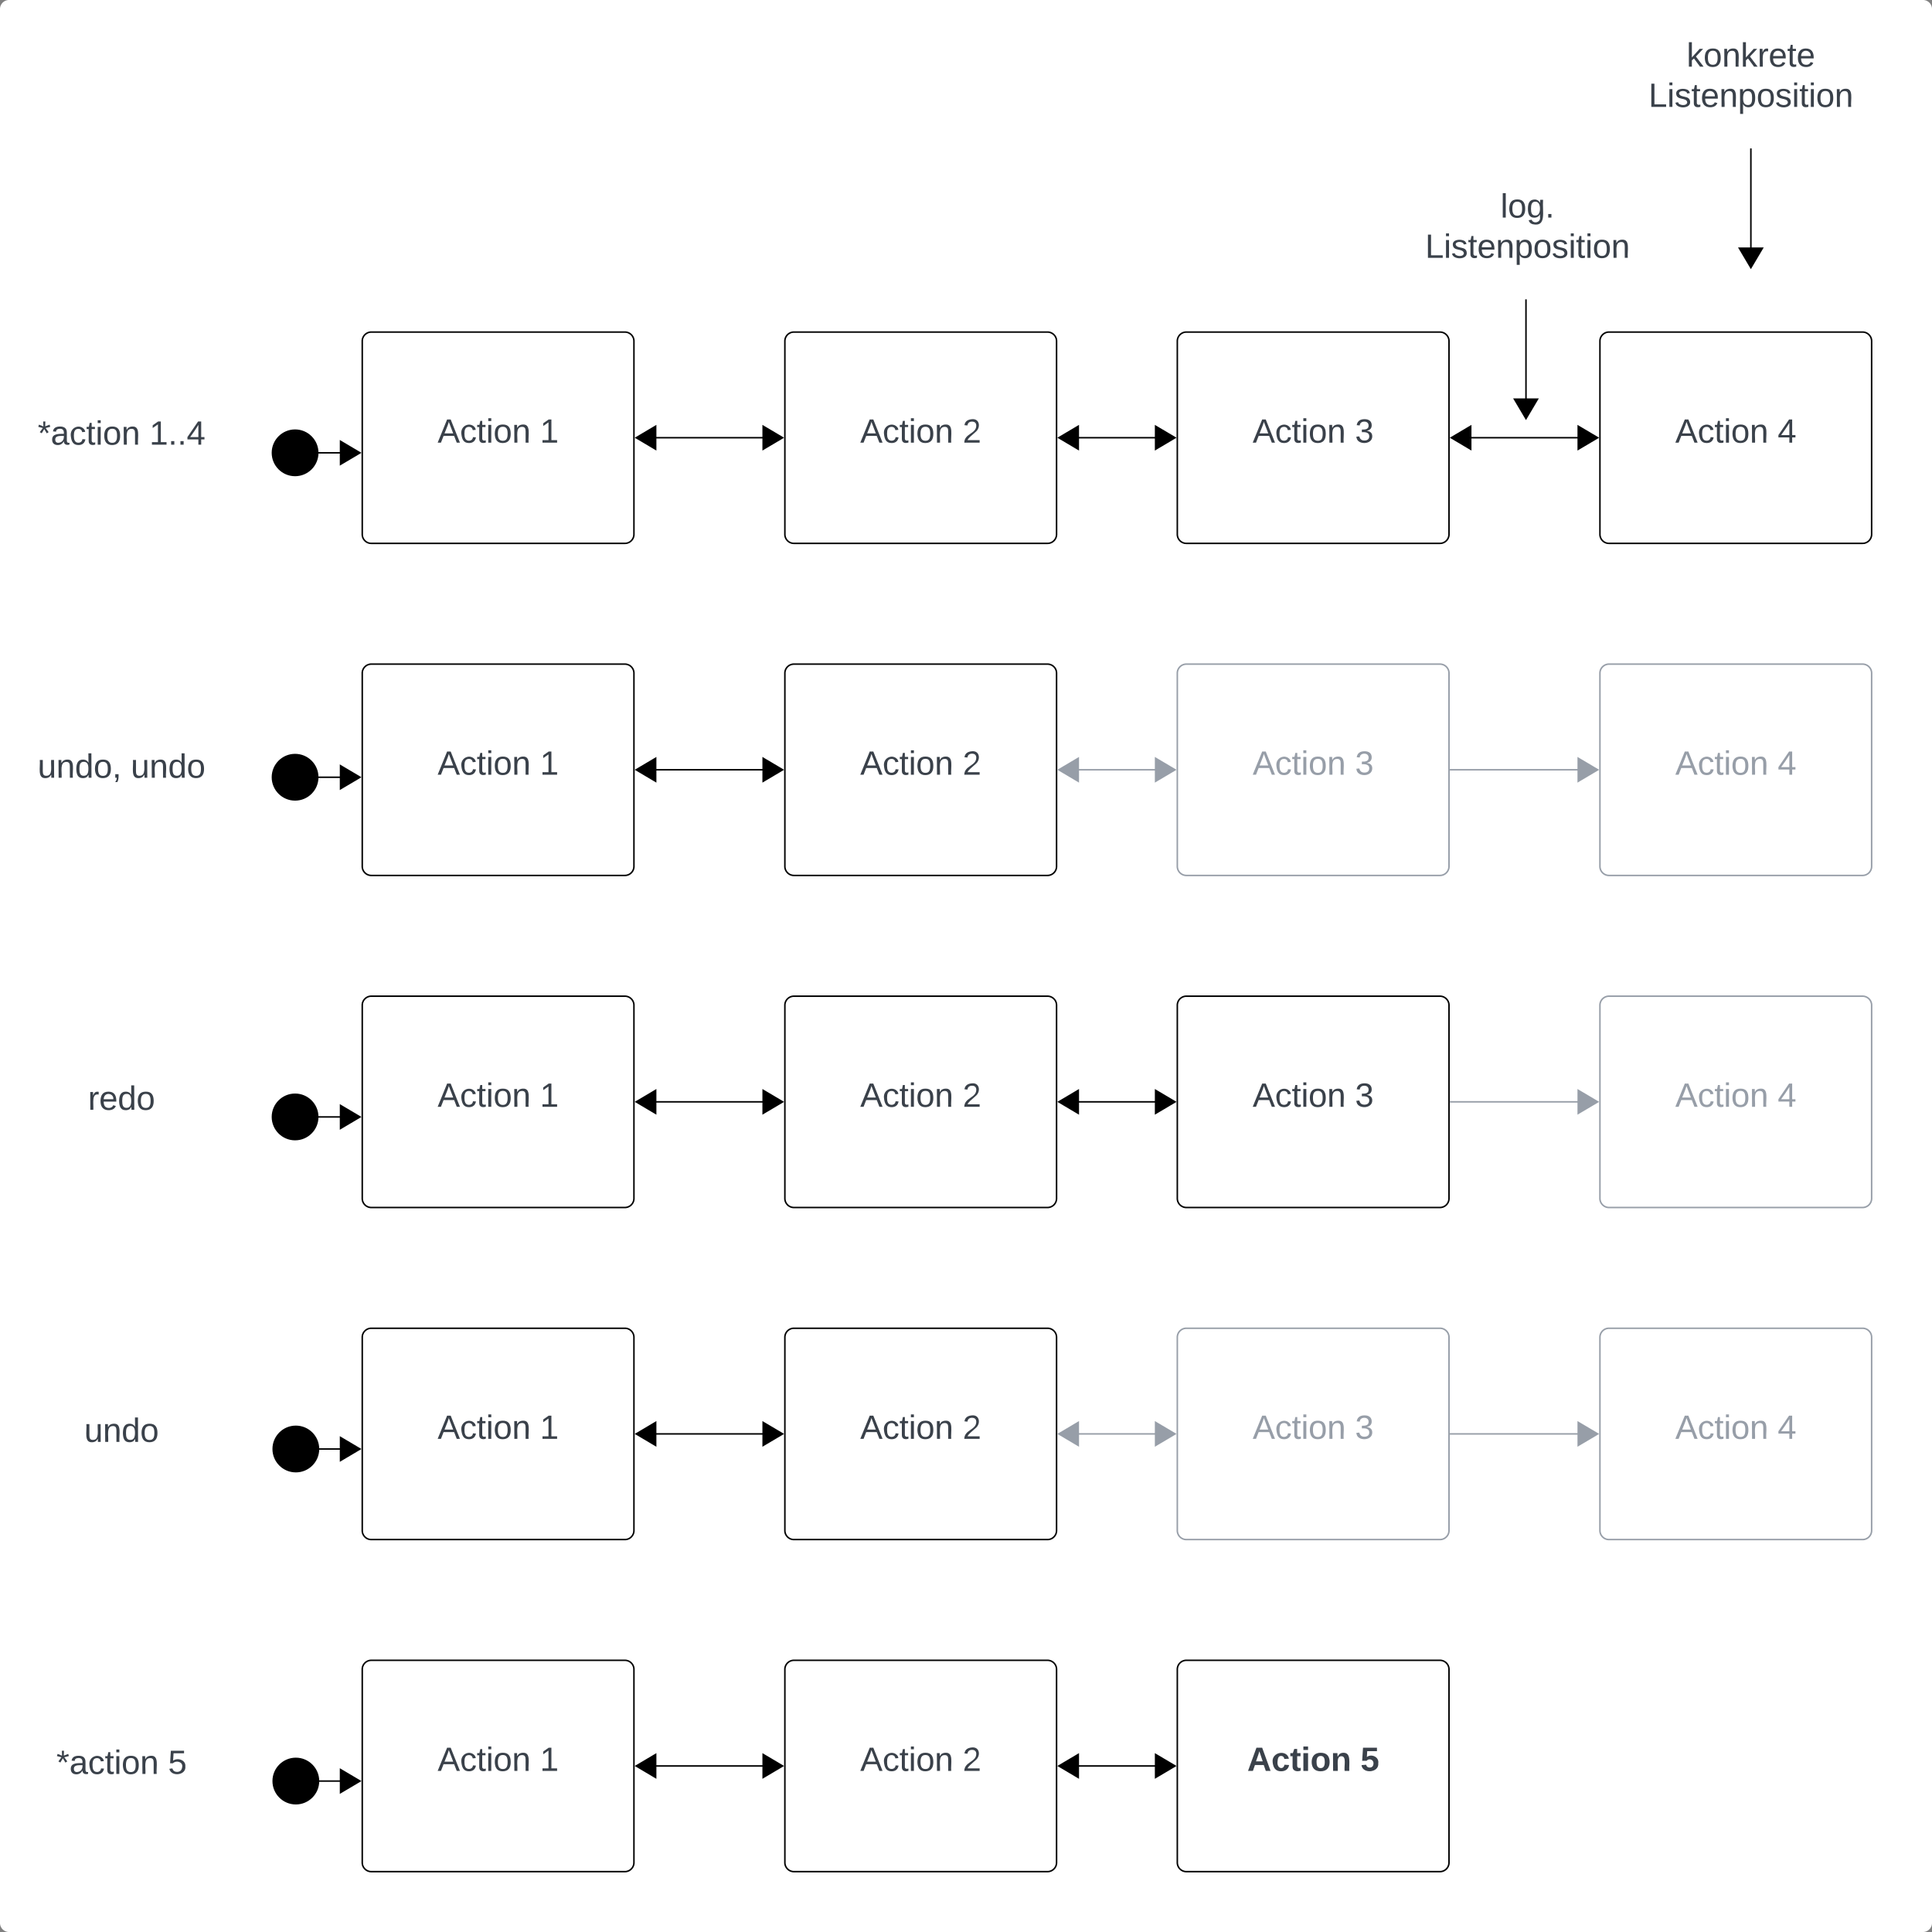 <svg xmlns="http://www.w3.org/2000/svg" xmlns:xlink="http://www.w3.org/1999/xlink" xmlns:lucid="lucid" width="1280" height="1280"><rect width="100%" height="100%" fill="#808080" stroke="none"/><g transform="translate(-200 100)" lucid:page-tab-id="0_0"><path d="M200-94a6 6 0 0 1 6-6h1268a6 6 0 0 1 6 6v1268a6 6 0 0 1-6 6H206a6 6 0 0 1-6-6z" stroke="#000" stroke-opacity="0" fill="#fff"/><path d="M440 126a6 6 0 0 1 6-6h168a6 6 0 0 1 6 6v128a6 6 0 0 1-6 6H446a6 6 0 0 1-6-6z" stroke="#000" fill="#fff"/><use xlink:href="#a" transform="matrix(1,0,0,1,452,132) translate(37.907 61.278)"/><use xlink:href="#b" transform="matrix(1,0,0,1,452,132) translate(105.747 61.278)"/><path d="M720 126a6 6 0 0 1 6-6h168a6 6 0 0 1 6 6v128a6 6 0 0 1-6 6H726a6 6 0 0 1-6-6z" stroke="#000" fill="#fff"/><use xlink:href="#a" transform="matrix(1,0,0,1,732,132) translate(37.907 61.278)"/><use xlink:href="#c" transform="matrix(1,0,0,1,732,132) translate(105.747 61.278)"/><path d="M980 126a6 6 0 0 1 6-6h168a6 6 0 0 1 6 6v128a6 6 0 0 1-6 6H986a6 6 0 0 1-6-6z" stroke="#000" fill="#fff"/><use xlink:href="#a" transform="matrix(1,0,0,1,992,132) translate(37.907 61.278)"/><use xlink:href="#d" transform="matrix(1,0,0,1,992,132) translate(105.747 61.278)"/><path d="M1260 126a6 6 0 0 1 6-6h168a6 6 0 0 1 6 6v128a6 6 0 0 1-6 6h-168a6 6 0 0 1-6-6z" stroke="#000" fill="#fff"/><use xlink:href="#a" transform="matrix(1,0,0,1,1272,132) translate(37.907 61.278)"/><use xlink:href="#e" transform="matrix(1,0,0,1,1272,132) translate(105.747 61.278)"/><path d="M627.37 190h85.26" stroke="#000" fill="none"/><path d="M621.48 190l12.9-7.64v15.28zM718.52 190l-12.9 7.64v-15.28z" stroke="#000"/><path d="M907.37 190h65.26" stroke="#000" fill="none"/><path d="M901.48 190l12.9-7.64v15.28zM978.52 190l-12.9 7.64v-15.28z" stroke="#000"/><path d="M1167.37 190h85.26" stroke="#000" fill="none"/><path d="M1161.48 190l12.9-7.64v15.28zM1258.52 190l-12.9 7.64v-15.28z" stroke="#000"/><path d="M200 386a6 6 0 0 1 6-6h148a6 6 0 0 1 6 6v48a6 6 0 0 1-6 6H206a6 6 0 0 1-6-6z" stroke="#000" stroke-opacity="0" fill="#fff" fill-opacity="0"/><use xlink:href="#f" transform="matrix(1,0,0,1,205,385) translate(19.944 30.278)"/><use xlink:href="#g" transform="matrix(1,0,0,1,205,385) translate(81.673 30.278)"/><path d="M440 346a6 6 0 0 1 6-6h168a6 6 0 0 1 6 6v128a6 6 0 0 1-6 6H446a6 6 0 0 1-6-6z" stroke="#000" fill="#fff"/><use xlink:href="#a" transform="matrix(1,0,0,1,452,352) translate(37.907 61.278)"/><use xlink:href="#b" transform="matrix(1,0,0,1,452,352) translate(105.747 61.278)"/><path d="M720 346a6 6 0 0 1 6-6h168a6 6 0 0 1 6 6v128a6 6 0 0 1-6 6H726a6 6 0 0 1-6-6z" stroke="#000" fill="#fff"/><use xlink:href="#a" transform="matrix(1,0,0,1,732,352) translate(37.907 61.278)"/><use xlink:href="#c" transform="matrix(1,0,0,1,732,352) translate(105.747 61.278)"/><path d="M980 346a6 6 0 0 1 6-6h168a6 6 0 0 1 6 6v128a6 6 0 0 1-6 6H986a6 6 0 0 1-6-6z" stroke="#979ea8" fill="#fff"/><use xlink:href="#h" transform="matrix(1,0,0,1,992,352) translate(37.907 61.278)"/><use xlink:href="#i" transform="matrix(1,0,0,1,992,352) translate(105.747 61.278)"/><path d="M1260 346a6 6 0 0 1 6-6h168a6 6 0 0 1 6 6v128a6 6 0 0 1-6 6h-168a6 6 0 0 1-6-6z" stroke="#979ea8" fill="#fff"/><use xlink:href="#h" transform="matrix(1,0,0,1,1272,352) translate(37.907 61.278)"/><use xlink:href="#j" transform="matrix(1,0,0,1,1272,352) translate(105.747 61.278)"/><path d="M627.37 410h85.26" stroke="#000" fill="none"/><path d="M621.48 410l12.9-7.64v15.28zM718.52 410l-12.9 7.64v-15.28z" stroke="#000"/><path d="M907.37 410h65.26" stroke="#979ea8" fill="none"/><path d="M901.48 410l12.9-7.64v15.28zM978.52 410l-12.9 7.64v-15.28z" stroke="#979ea8" fill="#979ea8"/><path d="M1161 410h91.63" stroke="#979ea8" fill="none"/><path d="M1161 410.48h-.5v-.96h.5z" stroke="#979ea8" stroke-width=".05" fill="#979ea8"/><path d="M1258.52 410l-12.9 7.64v-15.28z" stroke="#979ea8" fill="#979ea8"/><path d="M200 826a6 6 0 0 1 6-6h148a6 6 0 0 1 6 6v48a6 6 0 0 1-6 6H206a6 6 0 0 1-6-6z" stroke="#000" stroke-opacity="0" fill="#fff" fill-opacity="0"/><use xlink:href="#k" transform="matrix(1,0,0,1,205,825) translate(50.809 30.278)"/><path d="M440 786a6 6 0 0 1 6-6h168a6 6 0 0 1 6 6v128a6 6 0 0 1-6 6H446a6 6 0 0 1-6-6z" stroke="#000" fill="#fff"/><use xlink:href="#a" transform="matrix(1,0,0,1,452,792) translate(37.907 61.278)"/><use xlink:href="#b" transform="matrix(1,0,0,1,452,792) translate(105.747 61.278)"/><path d="M720 786a6 6 0 0 1 6-6h168a6 6 0 0 1 6 6v128a6 6 0 0 1-6 6H726a6 6 0 0 1-6-6z" stroke="#000" fill="#fff"/><use xlink:href="#a" transform="matrix(1,0,0,1,732,792) translate(37.907 61.278)"/><use xlink:href="#c" transform="matrix(1,0,0,1,732,792) translate(105.747 61.278)"/><path d="M980 786a6 6 0 0 1 6-6h168a6 6 0 0 1 6 6v128a6 6 0 0 1-6 6H986a6 6 0 0 1-6-6z" stroke="#979ea8" fill="#fff"/><use xlink:href="#h" transform="matrix(1,0,0,1,992,792) translate(37.907 61.278)"/><use xlink:href="#i" transform="matrix(1,0,0,1,992,792) translate(105.747 61.278)"/><path d="M1260 786a6 6 0 0 1 6-6h168a6 6 0 0 1 6 6v128a6 6 0 0 1-6 6h-168a6 6 0 0 1-6-6z" stroke="#979ea8" fill="#fff"/><use xlink:href="#h" transform="matrix(1,0,0,1,1272,792) translate(37.907 61.278)"/><use xlink:href="#j" transform="matrix(1,0,0,1,1272,792) translate(105.747 61.278)"/><path d="M627.37 850h85.26" stroke="#000" fill="none"/><path d="M621.48 850l12.9-7.64v15.28zM718.52 850l-12.9 7.64v-15.28z" stroke="#000"/><path d="M907.37 850h65.26" stroke="#979ea8" fill="none"/><path d="M901.48 850l12.9-7.64v15.28zM978.52 850l-12.9 7.64v-15.28z" stroke="#979ea8" fill="#979ea8"/><path d="M1161 850h91.63" stroke="#979ea8" fill="none"/><path d="M1161 850.48h-.5v-.96h.5z" stroke="#979ea8" stroke-width=".05" fill="#979ea8"/><path d="M1258.52 850l-12.9 7.64v-15.28z" stroke="#979ea8" fill="#979ea8"/><path d="M200 164.33a6 6 0 0 1 6-6h148a6 6 0 0 1 6 6v51.34a6 6 0 0 1-6 6H206a6 6 0 0 1-6-6z" stroke="#000" stroke-opacity="0" fill="#fff" fill-opacity="0"/><use xlink:href="#l" transform="matrix(1,0,0,1,205,163.333) translate(19.975 31.278)"/><use xlink:href="#m" transform="matrix(1,0,0,1,205,163.333) translate(93.988 31.278)"/><path d="M200 606a6 6 0 0 1 6-6h148a6 6 0 0 1 6 6v48a6 6 0 0 1-6 6H206a6 6 0 0 1-6-6z" stroke="#000" stroke-opacity="0" fill="#fff" fill-opacity="0"/><use xlink:href="#n" transform="matrix(1,0,0,1,205,605) translate(53.309 30.278)"/><path d="M440 566a6 6 0 0 1 6-6h168a6 6 0 0 1 6 6v128a6 6 0 0 1-6 6H446a6 6 0 0 1-6-6z" stroke="#000" fill="#fff"/><use xlink:href="#a" transform="matrix(1,0,0,1,452,572) translate(37.907 61.278)"/><use xlink:href="#b" transform="matrix(1,0,0,1,452,572) translate(105.747 61.278)"/><path d="M720 566a6 6 0 0 1 6-6h168a6 6 0 0 1 6 6v128a6 6 0 0 1-6 6H726a6 6 0 0 1-6-6z" stroke="#000" fill="#fff"/><use xlink:href="#a" transform="matrix(1,0,0,1,732,572) translate(37.907 61.278)"/><use xlink:href="#c" transform="matrix(1,0,0,1,732,572) translate(105.747 61.278)"/><path d="M980 566a6 6 0 0 1 6-6h168a6 6 0 0 1 6 6v128a6 6 0 0 1-6 6H986a6 6 0 0 1-6-6z" stroke="#000" fill="#fff"/><use xlink:href="#a" transform="matrix(1,0,0,1,992,572) translate(37.907 61.278)"/><use xlink:href="#d" transform="matrix(1,0,0,1,992,572) translate(105.747 61.278)"/><path d="M1260 566a6 6 0 0 1 6-6h168a6 6 0 0 1 6 6v128a6 6 0 0 1-6 6h-168a6 6 0 0 1-6-6z" stroke="#979ea8" fill="#fff"/><use xlink:href="#h" transform="matrix(1,0,0,1,1272,572) translate(37.907 61.278)"/><use xlink:href="#j" transform="matrix(1,0,0,1,1272,572) translate(105.747 61.278)"/><path d="M627.37 630h85.26" stroke="#000" fill="none"/><path d="M621.48 630l12.9-7.64v15.28zM718.52 630l-12.9 7.64v-15.28z" stroke="#000"/><path d="M907.37 630h65.26" stroke="#000" fill="none"/><path d="M901.48 630l12.9-7.64v15.28zM978.52 630l-12.9 7.64v-15.28z" stroke="#000"/><path d="M1161 630h91.63" stroke="#979ea8" fill="none"/><path d="M1161 630.48h-.5v-.96h.5z" stroke="#979ea8" stroke-width=".05" fill="#979ea8"/><path d="M1258.52 630l-12.9 7.64v-15.28z" stroke="#979ea8" fill="#979ea8"/><path d="M200 1046a6 6 0 0 1 6-6h148a6 6 0 0 1 6 6v48a6 6 0 0 1-6 6H206a6 6 0 0 1-6-6z" stroke="#000" stroke-opacity="0" fill="#fff" fill-opacity="0"/><use xlink:href="#l" transform="matrix(1,0,0,1,205,1045) translate(32.321 30.278)"/><use xlink:href="#o" transform="matrix(1,0,0,1,205,1045) translate(106.333 30.278)"/><path d="M440 1006a6 6 0 0 1 6-6h168a6 6 0 0 1 6 6v128a6 6 0 0 1-6 6H446a6 6 0 0 1-6-6z" stroke="#000" fill="#fff"/><use xlink:href="#a" transform="matrix(1,0,0,1,452,1012) translate(37.907 61.278)"/><use xlink:href="#b" transform="matrix(1,0,0,1,452,1012) translate(105.747 61.278)"/><path d="M720 1006a6 6 0 0 1 6-6h168a6 6 0 0 1 6 6v128a6 6 0 0 1-6 6H726a6 6 0 0 1-6-6z" stroke="#000" fill="#fff"/><use xlink:href="#a" transform="matrix(1,0,0,1,732,1012) translate(37.907 61.278)"/><use xlink:href="#c" transform="matrix(1,0,0,1,732,1012) translate(105.747 61.278)"/><path d="M627.37 1070h85.26" stroke="#000" fill="none"/><path d="M621.48 1070l12.9-7.64v15.28zM718.52 1070l-12.9 7.64v-15.28z" stroke="#000"/><path d="M907.37 1070h65.26" stroke="#000" fill="none"/><path d="M901.48 1070l12.9-7.64v15.28zM978.52 1070l-12.9 7.64v-15.28z" stroke="#000"/><path d="M980 1006a6 6 0 0 1 6-6h168a6 6 0 0 1 6 6v128a6 6 0 0 1-6 6H986a6 6 0 0 1-6-6z" stroke="#000" fill="#fff"/><use xlink:href="#p" transform="matrix(1,0,0,1,992,1012) translate(34.296 61.278)"/><use xlink:href="#q" transform="matrix(1,0,0,1,992,1012) translate(109.358 61.278)"/><path d="M410.33 200h22.3" stroke="#000" fill="none"/><path d="M410.5 200c0 8.28-6.72 15-15 15-8.28 0-15-6.72-15-15 0-8.28 6.72-15 15-15 8.28 0 15 6.72 15 15zM438.52 200l-12.9 7.64v-15.28z" stroke="#000"/><path d="M410.33 414.94h22.3" stroke="#000" fill="none"/><path d="M410.5 414.94c0 8.28-6.72 15-15 15-8.28 0-15-6.72-15-15 0-8.3 6.72-15 15-15 8.28 0 15 6.7 15 15zM438.52 414.94l-12.9 7.63V407.3z" stroke="#000"/><path d="M410.33 640h22.3" stroke="#000" fill="none"/><path d="M410.5 640c0 8.28-6.72 15-15 15-8.28 0-15-6.72-15-15 0-8.28 6.72-15 15-15 8.28 0 15 6.72 15 15zM438.52 640l-12.9 7.64v-15.28z" stroke="#000"/><path d="M410.83 860h21.8" stroke="#000" fill="none"/><path d="M411 860c0 8.28-6.72 15-15 15-8.28 0-15-6.72-15-15 0-8.28 6.72-15 15-15 8.28 0 15 6.72 15 15zM438.52 860l-12.9 7.64v-15.28z" stroke="#000"/><path d="M410.83 1080h21.8" stroke="#000" fill="none"/><path d="M411 1080c0 8.28-6.72 15-15 15-8.28 0-15-6.72-15-15 0-8.28 6.72-15 15-15 8.28 0 15 6.72 15 15zM438.52 1080l-12.9 7.64v-15.28z" stroke="#000"/><path d="M1211 98.83v72.63M1211 98.85v-.52" stroke="#000" fill="none"/><path d="M1211 177.35l-7.64-12.9h15.28z" stroke="#000"/><path d="M1092 24a6 6 0 0 1 6-6h228a6 6 0 0 1 6 6v51.33a6 6 0 0 1-6 6h-228a6 6 0 0 1-6-6z" stroke="#000" stroke-opacity="0" fill="#fff" fill-opacity="0"/><g><use xlink:href="#r" transform="matrix(1,0,0,1,1097,23) translate(97.13 21.153)"/><use xlink:href="#s" transform="matrix(1,0,0,1,1097,23) translate(47.191 47.819)"/></g><path d="M1360-1.17v72.63M1360-1.15v-.52" stroke="#000" fill="none"/><path d="M1360 77.35l-7.64-12.9h15.28z" stroke="#000"/><path d="M1240-76a6 6 0 0 1 6-6h228a6 6 0 0 1 6 6v51.33a6 6 0 0 1-6 6h-228a6 6 0 0 1-6-6z" stroke="#000" stroke-opacity="0" fill="#fff" fill-opacity="0"/><g><use xlink:href="#t" transform="matrix(1,0,0,1,1245,-77) translate(72.438 21.153)"/><use xlink:href="#s" transform="matrix(1,0,0,1,1245,-77) translate(47.191 47.819)"/></g><defs><path fill="#3a414a" d="M205 0l-28-72H64L36 0H1l101-248h38L239 0h-34zm-38-99l-47-123c-12 45-31 82-46 123h93" id="u"/><path fill="#3a414a" d="M96-169c-40 0-48 33-48 73s9 75 48 75c24 0 41-14 43-38l32 2c-6 37-31 61-74 61-59 0-76-41-82-99-10-93 101-131 147-64 4 7 5 14 7 22l-32 3c-4-21-16-35-41-35" id="v"/><path fill="#3a414a" d="M59-47c-2 24 18 29 38 22v24C64 9 27 4 27-40v-127H5v-23h24l9-43h21v43h35v23H59v120" id="w"/><path fill="#3a414a" d="M24-231v-30h32v30H24zM24 0v-190h32V0H24" id="x"/><path fill="#3a414a" d="M100-194c62-1 85 37 85 99 1 63-27 99-86 99S16-35 15-95c0-66 28-99 85-99zM99-20c44 1 53-31 53-75 0-43-8-75-51-75s-53 32-53 75 10 74 51 75" id="y"/><path fill="#3a414a" d="M117-194c89-4 53 116 60 194h-32v-121c0-31-8-49-39-48C34-167 62-67 57 0H25l-1-190h30c1 10-1 24 2 32 11-22 29-35 61-36" id="z"/><g id="a"><use transform="matrix(0.062,0,0,0.062,0,0)" xlink:href="#u"/><use transform="matrix(0.062,0,0,0.062,14.815,0)" xlink:href="#v"/><use transform="matrix(0.062,0,0,0.062,25.926,0)" xlink:href="#w"/><use transform="matrix(0.062,0,0,0.062,32.099,0)" xlink:href="#x"/><use transform="matrix(0.062,0,0,0.062,36.975,0)" xlink:href="#y"/><use transform="matrix(0.062,0,0,0.062,49.321,0)" xlink:href="#z"/></g><path fill="#3a414a" d="M27 0v-27h64v-190l-56 39v-29l58-41h29v221h61V0H27" id="A"/><use transform="matrix(0.062,0,0,0.062,0,0)" xlink:href="#A" id="b"/><path fill="#3a414a" d="M101-251c82-7 93 87 43 132L82-64C71-53 59-42 53-27h129V0H18c2-99 128-94 128-182 0-28-16-43-45-43s-46 15-49 41l-32-3c6-41 34-60 81-64" id="B"/><use transform="matrix(0.062,0,0,0.062,0,0)" xlink:href="#B" id="c"/><path fill="#3a414a" d="M126-127c33 6 58 20 58 59 0 88-139 92-164 29-3-8-5-16-6-25l32-3c6 27 21 44 54 44 32 0 52-15 52-46 0-38-36-46-79-43v-28c39 1 72-4 72-42 0-27-17-43-46-43-28 0-47 15-49 41l-32-3c6-42 35-63 81-64 48-1 79 21 79 65 0 36-21 52-52 59" id="C"/><use transform="matrix(0.062,0,0,0.062,0,0)" xlink:href="#C" id="d"/><path fill="#3a414a" d="M155-56V0h-30v-56H8v-25l114-167h33v167h35v25h-35zm-30-156c-27 46-58 90-88 131h88v-131" id="D"/><use transform="matrix(0.062,0,0,0.062,0,0)" xlink:href="#D" id="e"/><path fill="#3a414a" d="M84 4C-5 8 30-112 23-190h32v120c0 31 7 50 39 49 72-2 45-101 50-169h31l1 190h-30c-1-10 1-25-2-33-11 22-28 36-60 37" id="E"/><path fill="#3a414a" d="M85-194c31 0 48 13 60 33l-1-100h32l1 261h-30c-2-10 0-23-3-31C134-8 116 4 85 4 32 4 16-35 15-94c0-66 23-100 70-100zm9 24c-40 0-46 34-46 75 0 40 6 74 45 74 42 0 51-32 51-76 0-42-9-74-50-73" id="F"/><path fill="#3a414a" d="M68-38c1 34 0 65-14 84H32c9-13 17-26 17-46H33v-38h35" id="G"/><g id="f"><use transform="matrix(0.062,0,0,0.062,0,0)" xlink:href="#E"/><use transform="matrix(0.062,0,0,0.062,12.346,0)" xlink:href="#z"/><use transform="matrix(0.062,0,0,0.062,24.691,0)" xlink:href="#F"/><use transform="matrix(0.062,0,0,0.062,37.037,0)" xlink:href="#y"/><use transform="matrix(0.062,0,0,0.062,49.383,0)" xlink:href="#G"/></g><g id="g"><use transform="matrix(0.062,0,0,0.062,0,0)" xlink:href="#E"/><use transform="matrix(0.062,0,0,0.062,12.346,0)" xlink:href="#z"/><use transform="matrix(0.062,0,0,0.062,24.691,0)" xlink:href="#F"/><use transform="matrix(0.062,0,0,0.062,37.037,0)" xlink:href="#y"/></g><path fill="#979ea8" d="M205 0l-28-72H64L36 0H1l101-248h38L239 0h-34zm-38-99l-47-123c-12 45-31 82-46 123h93" id="H"/><path fill="#979ea8" d="M96-169c-40 0-48 33-48 73s9 75 48 75c24 0 41-14 43-38l32 2c-6 37-31 61-74 61-59 0-76-41-82-99-10-93 101-131 147-64 4 7 5 14 7 22l-32 3c-4-21-16-35-41-35" id="I"/><path fill="#979ea8" d="M59-47c-2 24 18 29 38 22v24C64 9 27 4 27-40v-127H5v-23h24l9-43h21v43h35v23H59v120" id="J"/><path fill="#979ea8" d="M24-231v-30h32v30H24zM24 0v-190h32V0H24" id="K"/><path fill="#979ea8" d="M100-194c62-1 85 37 85 99 1 63-27 99-86 99S16-35 15-95c0-66 28-99 85-99zM99-20c44 1 53-31 53-75 0-43-8-75-51-75s-53 32-53 75 10 74 51 75" id="L"/><path fill="#979ea8" d="M117-194c89-4 53 116 60 194h-32v-121c0-31-8-49-39-48C34-167 62-67 57 0H25l-1-190h30c1 10-1 24 2 32 11-22 29-35 61-36" id="M"/><g id="h"><use transform="matrix(0.062,0,0,0.062,0,0)" xlink:href="#H"/><use transform="matrix(0.062,0,0,0.062,14.815,0)" xlink:href="#I"/><use transform="matrix(0.062,0,0,0.062,25.926,0)" xlink:href="#J"/><use transform="matrix(0.062,0,0,0.062,32.099,0)" xlink:href="#K"/><use transform="matrix(0.062,0,0,0.062,36.975,0)" xlink:href="#L"/><use transform="matrix(0.062,0,0,0.062,49.321,0)" xlink:href="#M"/></g><path fill="#979ea8" d="M126-127c33 6 58 20 58 59 0 88-139 92-164 29-3-8-5-16-6-25l32-3c6 27 21 44 54 44 32 0 52-15 52-46 0-38-36-46-79-43v-28c39 1 72-4 72-42 0-27-17-43-46-43-28 0-47 15-49 41l-32-3c6-42 35-63 81-64 48-1 79 21 79 65 0 36-21 52-52 59" id="N"/><use transform="matrix(0.062,0,0,0.062,0,0)" xlink:href="#N" id="i"/><path fill="#979ea8" d="M155-56V0h-30v-56H8v-25l114-167h33v167h35v25h-35zm-30-156c-27 46-58 90-88 131h88v-131" id="O"/><use transform="matrix(0.062,0,0,0.062,0,0)" xlink:href="#O" id="j"/><g id="k"><use transform="matrix(0.062,0,0,0.062,0,0)" xlink:href="#E"/><use transform="matrix(0.062,0,0,0.062,12.346,0)" xlink:href="#z"/><use transform="matrix(0.062,0,0,0.062,24.691,0)" xlink:href="#F"/><use transform="matrix(0.062,0,0,0.062,37.037,0)" xlink:href="#y"/></g><path fill="#3a414a" d="M80-196l47-18 7 23-49 13 32 44-20 13-27-46-27 45-21-12 33-44-49-13 8-23 47 19-2-53h23" id="P"/><path fill="#3a414a" d="M141-36C126-15 110 5 73 4 37 3 15-17 15-53c-1-64 63-63 125-63 3-35-9-54-41-54-24 1-41 7-42 31l-33-3c5-37 33-52 76-52 45 0 72 20 72 64v82c-1 20 7 32 28 27v20c-31 9-61-2-59-35zM48-53c0 20 12 33 32 33 41-3 63-29 60-74-43 2-92-5-92 41" id="Q"/><g id="l"><use transform="matrix(0.062,0,0,0.062,0,0)" xlink:href="#P"/><use transform="matrix(0.062,0,0,0.062,8.642,0)" xlink:href="#Q"/><use transform="matrix(0.062,0,0,0.062,20.988,0)" xlink:href="#v"/><use transform="matrix(0.062,0,0,0.062,32.099,0)" xlink:href="#w"/><use transform="matrix(0.062,0,0,0.062,38.272,0)" xlink:href="#x"/><use transform="matrix(0.062,0,0,0.062,43.148,0)" xlink:href="#y"/><use transform="matrix(0.062,0,0,0.062,55.494,0)" xlink:href="#z"/></g><path fill="#3a414a" d="M33 0v-38h34V0H33" id="R"/><g id="m"><use transform="matrix(0.062,0,0,0.062,0,0)" xlink:href="#A"/><use transform="matrix(0.062,0,0,0.062,12.346,0)" xlink:href="#R"/><use transform="matrix(0.062,0,0,0.062,18.519,0)" xlink:href="#R"/><use transform="matrix(0.062,0,0,0.062,24.691,0)" xlink:href="#D"/></g><path fill="#3a414a" d="M114-163C36-179 61-72 57 0H25l-1-190h30c1 12-1 29 2 39 6-27 23-49 58-41v29" id="S"/><path fill="#3a414a" d="M100-194c63 0 86 42 84 106H49c0 40 14 67 53 68 26 1 43-12 49-29l28 8c-11 28-37 45-77 45C44 4 14-33 15-96c1-61 26-98 85-98zm52 81c6-60-76-77-97-28-3 7-6 17-6 28h103" id="T"/><g id="n"><use transform="matrix(0.062,0,0,0.062,0,0)" xlink:href="#S"/><use transform="matrix(0.062,0,0,0.062,7.346,0)" xlink:href="#T"/><use transform="matrix(0.062,0,0,0.062,19.691,0)" xlink:href="#F"/><use transform="matrix(0.062,0,0,0.062,32.037,0)" xlink:href="#y"/></g><path fill="#3a414a" d="M54-142c48-35 137-8 131 61C196 18 31 33 14-55l32-4c7 23 22 37 52 37 35-1 51-22 54-58 4-55-73-65-99-34H22l8-134h141v27H59" id="U"/><use transform="matrix(0.062,0,0,0.062,0,0)" xlink:href="#U" id="o"/><path fill="#3a414a" d="M199 0l-22-63H83L61 0H9l90-248h61L250 0h-51zm-33-102l-36-108c-10 38-24 72-36 108h72" id="V"/><path fill="#3a414a" d="M190-63c-7 42-38 67-86 67-59 0-84-38-90-98-12-110 154-137 174-36l-49 2c-2-19-15-32-35-32-30 0-35 28-38 64-6 74 65 87 74 30" id="W"/><path fill="#3a414a" d="M115-3C79 11 28 4 28-45v-112H4v-33h27l15-45h31v45h36v33H77v99c-1 23 16 31 38 25v30" id="X"/><path fill="#3a414a" d="M25-224v-37h50v37H25zM25 0v-190h50V0H25" id="Y"/><path fill="#3a414a" d="M110-194c64 0 96 36 96 99 0 64-35 99-97 99-61 0-95-36-95-99 0-62 34-99 96-99zm-1 164c35 0 45-28 45-65 0-40-10-65-43-65-34 0-45 26-45 65 0 36 10 65 43 65" id="Z"/><path fill="#3a414a" d="M135-194c87-1 58 113 63 194h-50c-7-57 23-157-34-157-59 0-34 97-39 157H25l-1-190h47c2 12-1 28 3 38 12-26 28-41 61-42" id="aa"/><g id="p"><use transform="matrix(0.062,0,0,0.062,0,0)" xlink:href="#V"/><use transform="matrix(0.062,0,0,0.062,15.988,0)" xlink:href="#W"/><use transform="matrix(0.062,0,0,0.062,28.333,0)" xlink:href="#X"/><use transform="matrix(0.062,0,0,0.062,35.679,0)" xlink:href="#Y"/><use transform="matrix(0.062,0,0,0.062,41.852,0)" xlink:href="#Z"/><use transform="matrix(0.062,0,0,0.062,55.37,0)" xlink:href="#aa"/></g><path fill="#3a414a" d="M139-81c0-46-55-55-73-27H18l9-140h149v37H72l-4 63c44-38 133-4 122 66C201 21 21 35 11-62l49-4c5 18 15 30 39 30 26 0 40-18 40-45" id="ab"/><use transform="matrix(0.062,0,0,0.062,0,0)" xlink:href="#ab" id="q"/><path fill="#3a414a" d="M24 0v-261h32V0H24" id="ac"/><path fill="#3a414a" d="M177-190C167-65 218 103 67 71c-23-6-38-20-44-43l32-5c15 47 100 32 89-28v-30C133-14 115 1 83 1 29 1 15-40 15-95c0-56 16-97 71-98 29-1 48 16 59 35 1-10 0-23 2-32h30zM94-22c36 0 50-32 50-73 0-42-14-75-50-75-39 0-46 34-46 75s6 73 46 73" id="ad"/><g id="r"><use transform="matrix(0.062,0,0,0.062,0,0)" xlink:href="#ac"/><use transform="matrix(0.062,0,0,0.062,4.877,0)" xlink:href="#y"/><use transform="matrix(0.062,0,0,0.062,17.222,0)" xlink:href="#ad"/><use transform="matrix(0.062,0,0,0.062,29.568,0)" xlink:href="#R"/></g><path fill="#3a414a" d="M30 0v-248h33v221h125V0H30" id="ae"/><path fill="#3a414a" d="M135-143c-3-34-86-38-87 0 15 53 115 12 119 90S17 21 10-45l28-5c4 36 97 45 98 0-10-56-113-15-118-90-4-57 82-63 122-42 12 7 21 19 24 35" id="af"/><path fill="#3a414a" d="M115-194c55 1 70 41 70 98S169 2 115 4C84 4 66-9 55-30l1 105H24l-1-265h31l2 30c10-21 28-34 59-34zm-8 174c40 0 45-34 45-75s-6-73-45-74c-42 0-51 32-51 76 0 43 10 73 51 73" id="ag"/><g id="s"><use transform="matrix(0.062,0,0,0.062,0,0)" xlink:href="#ae"/><use transform="matrix(0.062,0,0,0.062,12.346,0)" xlink:href="#x"/><use transform="matrix(0.062,0,0,0.062,17.222,0)" xlink:href="#af"/><use transform="matrix(0.062,0,0,0.062,28.333,0)" xlink:href="#w"/><use transform="matrix(0.062,0,0,0.062,34.506,0)" xlink:href="#T"/><use transform="matrix(0.062,0,0,0.062,46.852,0)" xlink:href="#z"/><use transform="matrix(0.062,0,0,0.062,59.198,0)" xlink:href="#ag"/><use transform="matrix(0.062,0,0,0.062,71.543,0)" xlink:href="#y"/><use transform="matrix(0.062,0,0,0.062,83.889,0)" xlink:href="#af"/><use transform="matrix(0.062,0,0,0.062,95,0)" xlink:href="#x"/><use transform="matrix(0.062,0,0,0.062,99.877,0)" xlink:href="#w"/><use transform="matrix(0.062,0,0,0.062,106.049,0)" xlink:href="#x"/><use transform="matrix(0.062,0,0,0.062,110.926,0)" xlink:href="#y"/><use transform="matrix(0.062,0,0,0.062,123.272,0)" xlink:href="#z"/></g><path fill="#3a414a" d="M143 0L79-87 56-68V0H24v-261h32v163l83-92h37l-77 82L181 0h-38" id="ah"/><g id="t"><use transform="matrix(0.062,0,0,0.062,0,0)" xlink:href="#ah"/><use transform="matrix(0.062,0,0,0.062,11.111,0)" xlink:href="#y"/><use transform="matrix(0.062,0,0,0.062,23.457,0)" xlink:href="#z"/><use transform="matrix(0.062,0,0,0.062,35.802,0)" xlink:href="#ah"/><use transform="matrix(0.062,0,0,0.062,46.914,0)" xlink:href="#S"/><use transform="matrix(0.062,0,0,0.062,54.259,0)" xlink:href="#T"/><use transform="matrix(0.062,0,0,0.062,66.605,0)" xlink:href="#w"/><use transform="matrix(0.062,0,0,0.062,72.778,0)" xlink:href="#T"/></g></defs></g></svg>